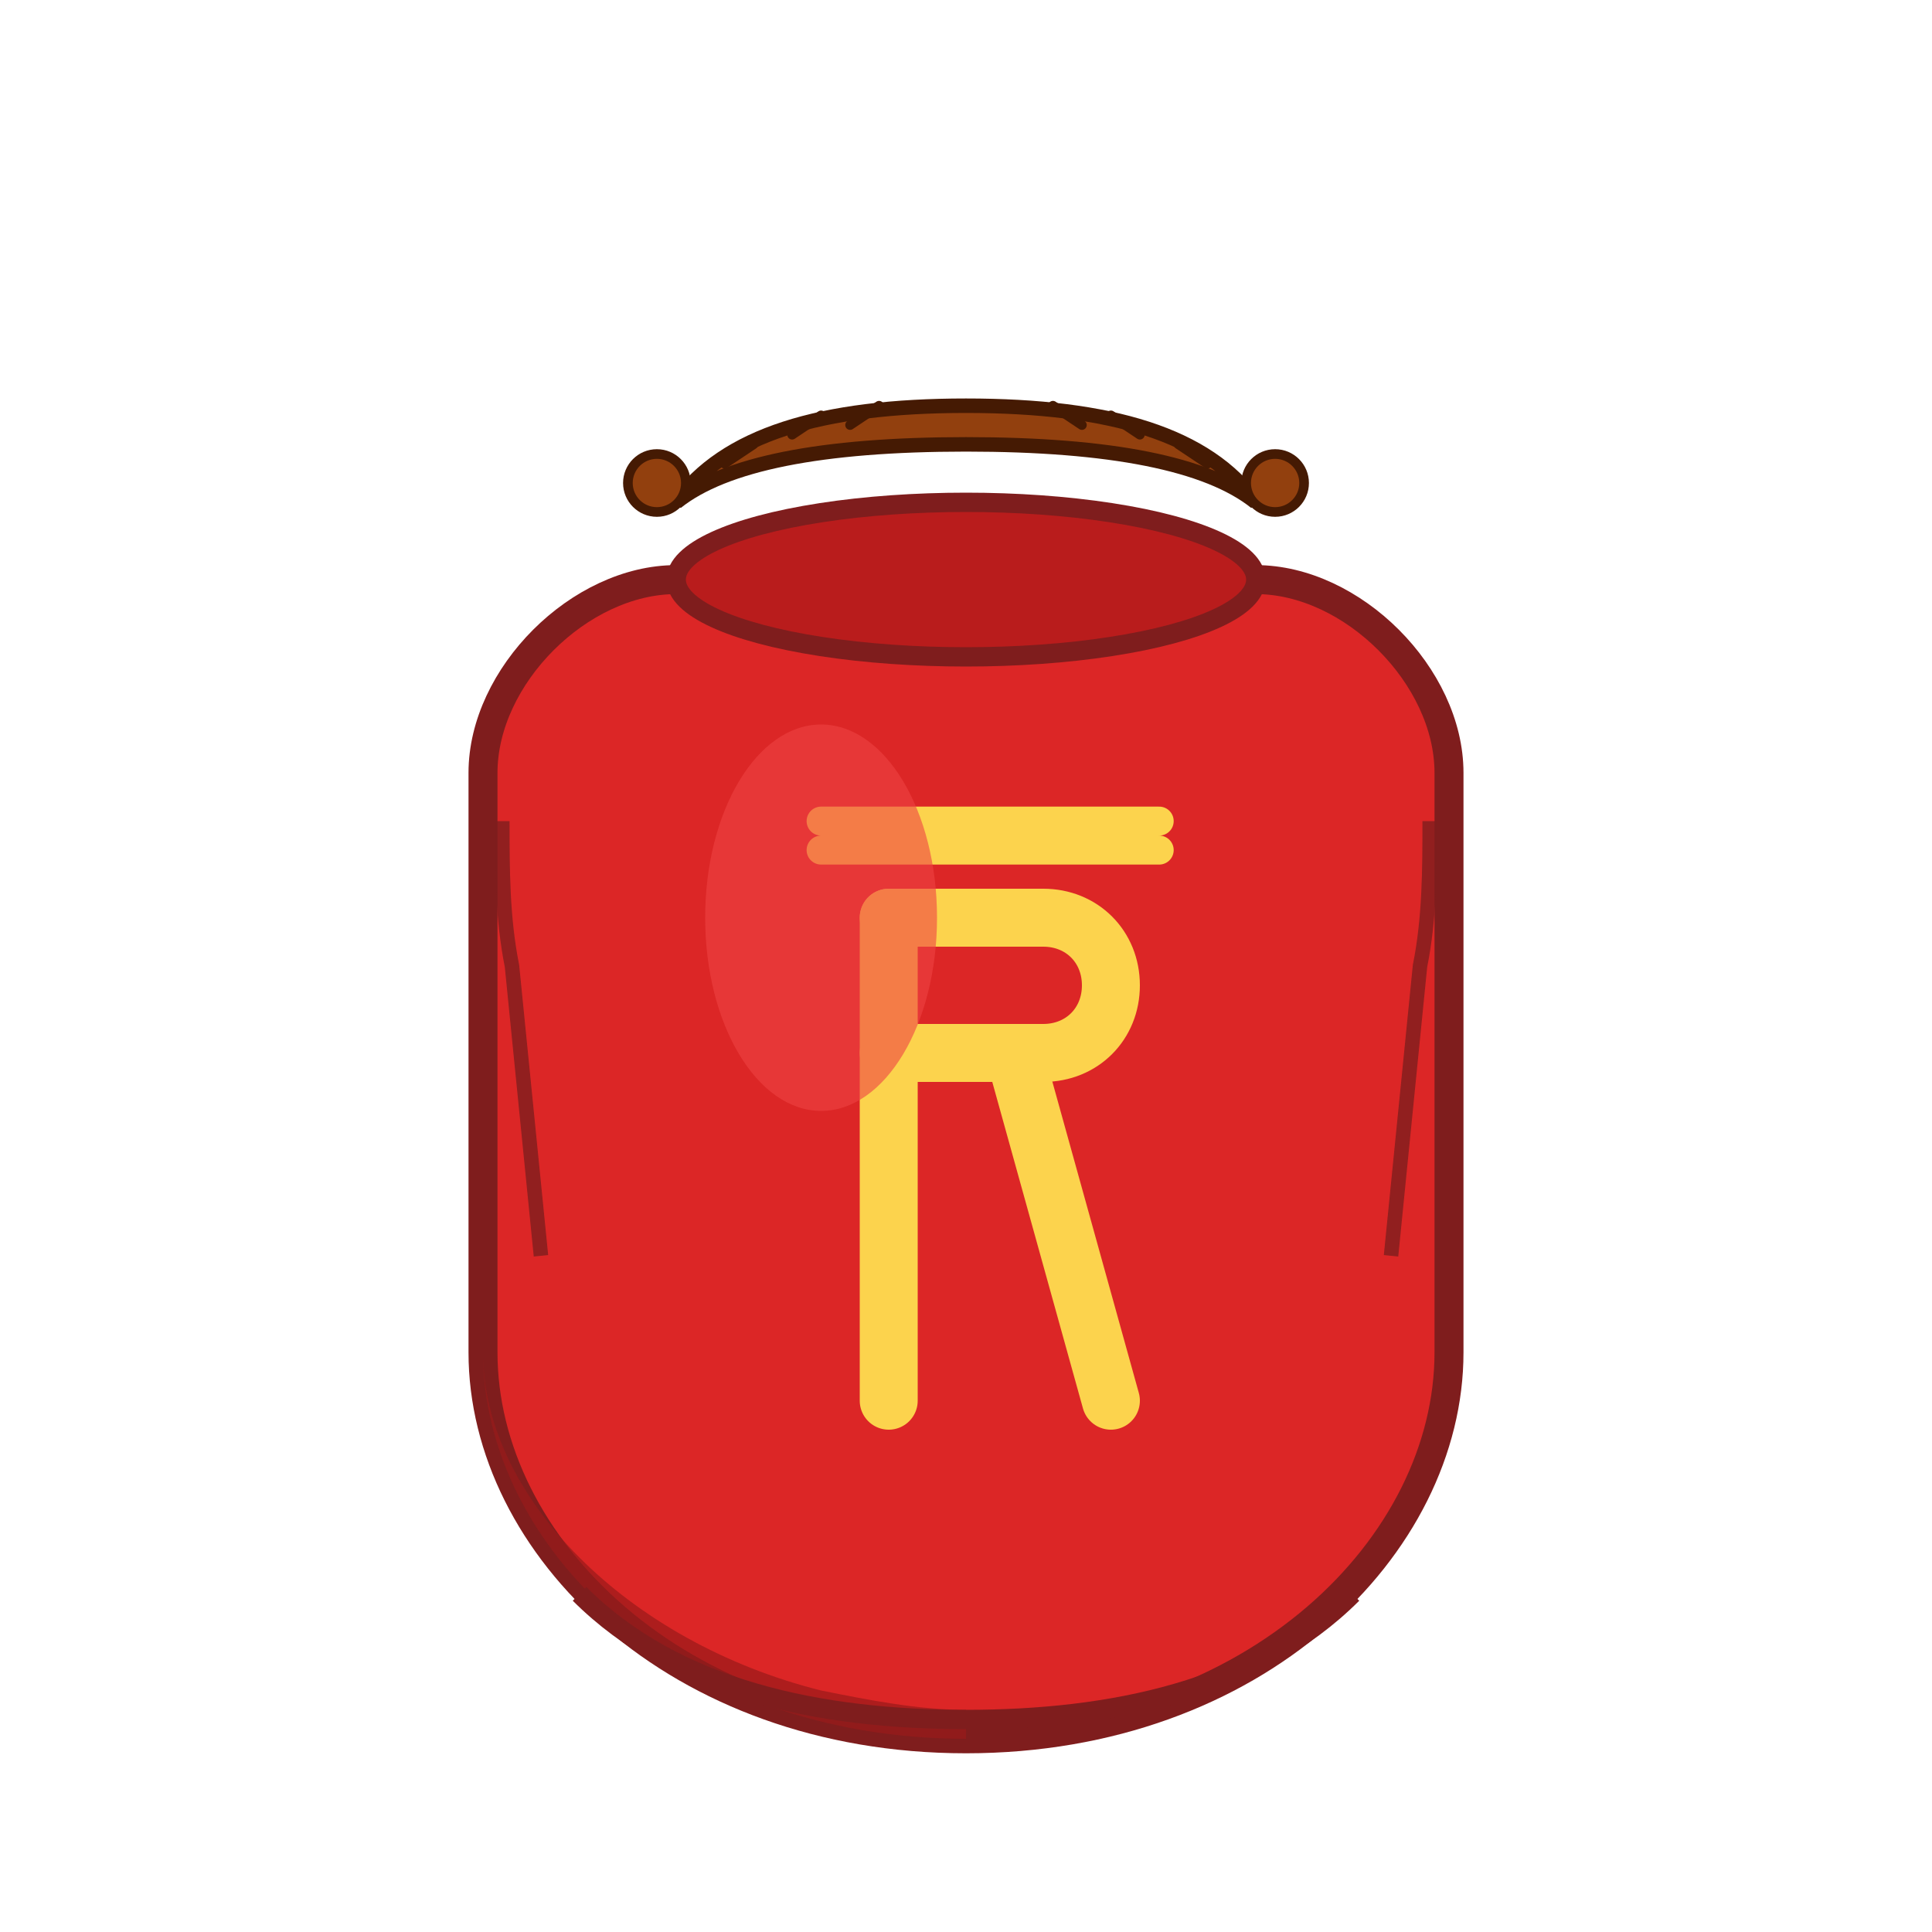 <svg width="200" height="200" viewBox="0 0 200 200" xmlns="http://www.w3.org/2000/svg">
  <!-- Money Pouch Body -->
  <path d="M50 80 
           C50 70, 60 60, 70 60
           L130 60
           C140 60, 150 70, 150 80
           L150 140
           C150 160, 130 180, 100 180
           C70 180, 50 160, 50 140
           Z" 
        fill="#DC2626" 
        stroke="#7F1D1D" 
        stroke-width="3"/>
  
  <!-- Pouch Opening/Neck -->
  <ellipse cx="100" cy="60" rx="30" ry="8" 
           fill="#B91C1C" 
           stroke="#7F1D1D" 
           stroke-width="2"/>
  
  <!-- Rope/String Closure -->
  <path d="M70 52
           C75 45, 85 42, 100 42
           C115 42, 125 45, 130 52
           C125 48, 115 46, 100 46
           C85 46, 75 48, 70 52 Z" 
        fill="#92400E" 
        stroke="#451A03" 
        stroke-width="1.5"/>
  
  <!-- Rope Ends -->
  <circle cx="68" cy="50" r="3" fill="#92400E" stroke="#451A03" stroke-width="1"/>
  <circle cx="132" cy="50" r="3" fill="#92400E" stroke="#451A03" stroke-width="1"/>
  
  <!-- Rope Texture Lines -->
  <path d="M75 48 L78 46 M82 45 L85 43 M88 44 L91 42" 
        stroke="#451A03" 
        stroke-width="1" 
        stroke-linecap="round"/>
  <path d="M109 42 L112 44 M115 43 L118 45 M122 46 L125 48" 
        stroke="#451A03" 
        stroke-width="1" 
        stroke-linecap="round"/>
  
  <!-- Rupee Symbol (₹) -->
  <g transform="translate(100, 120)">
    <!-- Main vertical line -->
    <path d="M-8 -25 L-8 25" 
          stroke="#FCD34D" 
          stroke-width="6" 
          stroke-linecap="round"/>
    
    <!-- Top horizontal line -->
    <path d="M-8 -25 L8 -25 C12 -25, 15 -22, 15 -18 C15 -14, 12 -11, 8 -11 L-2 -11" 
          stroke="#FCD34D" 
          stroke-width="6" 
          stroke-linecap="round" 
          fill="none"/>
    
    <!-- Middle horizontal line -->
    <path d="M-8 -11 L5 -11" 
          stroke="#FCD34D" 
          stroke-width="6" 
          stroke-linecap="round"/>
    
    <!-- Diagonal line -->
    <path d="M5 -11 L15 25" 
          stroke="#FCD34D" 
          stroke-width="6" 
          stroke-linecap="round"/>
    
    <!-- Top double line -->
    <path d="M-15 -35 L20 -35 M-15 -32 L20 -32" 
          stroke="#FCD34D" 
          stroke-width="3" 
          stroke-linecap="round"/>
  </g>
  
  <!-- Pouch Highlight/Shine -->
  <ellipse cx="85" cy="95" rx="12" ry="20" 
           fill="#EF4444" 
           opacity="0.6"/>
  
  <!-- Pouch Shadow/Depth -->
  <path d="M50 140
           C50 155, 65 170, 85 175
           C90 176, 95 177, 100 177
           L100 180
           C70 180, 50 160, 50 140 Z" 
        fill="#991B1B" 
        opacity="0.7"/>
  
  <!-- Bottom Curve Detail -->
  <path d="M60 165 C70 175, 85 178, 100 178 C115 178, 130 175, 140 165" 
        stroke="#7F1D1D" 
        stroke-width="2" 
        fill="none"/>
  
  <!-- Side Seam Lines -->
  <path d="M52 85 C52 90, 52 95, 53 100 C54 110, 55 120, 56 130" 
        stroke="#7F1D1D" 
        stroke-width="1.5" 
        fill="none" 
        opacity="0.8"/>
  <path d="M148 85 C148 90, 148 95, 147 100 C146 110, 145 120, 144 130" 
        stroke="#7F1D1D" 
        stroke-width="1.5" 
        fill="none" 
        opacity="0.8"/>
</svg>